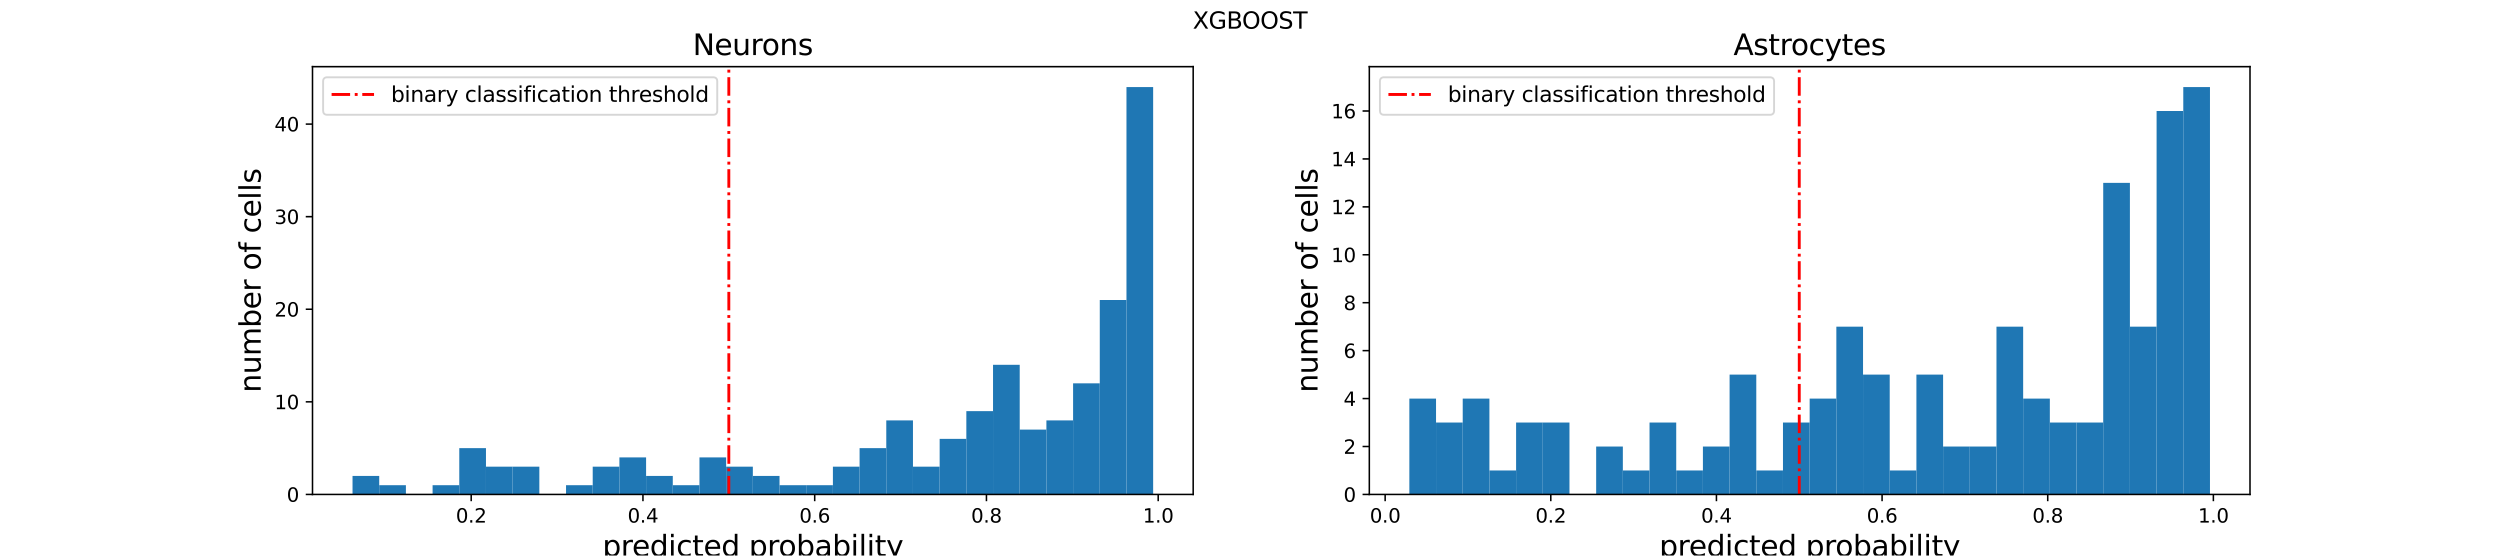 <?xml version="1.0" encoding="utf-8" standalone="no"?>
<!DOCTYPE svg PUBLIC "-//W3C//DTD SVG 1.1//EN"
  "http://www.w3.org/Graphics/SVG/1.1/DTD/svg11.dtd">
<svg xmlns:xlink="http://www.w3.org/1999/xlink" width="1296pt" height="288pt" viewBox="0 0 1296 288" xmlns="http://www.w3.org/2000/svg" version="1.1">
 <defs>
  <style type="text/css">*{stroke-linejoin: round; stroke-linecap: butt}</style>
 </defs>
 <g id="figure_1">
  <g id="patch_1">
   <path d="M 0 288 
L 1296 288 
L 1296 0 
L 0 0 
z
" style="fill: #ffffff"/>
  </g>
  <g id="axes_1">
   <g id="patch_2">
    <path d="M 162 256.32 
L 618.545 256.32 
L 618.545 34.56 
L 162 34.56 
z
" style="fill: #ffffff"/>
   </g>
   <g id="patch_3">
    <path d="M 182.752 256.32 
L 196.587 256.32 
L 196.587 246.72 
L 182.752 246.72 
z
" clip-path="url(#p1df3776049)" style="fill: #1f77b4"/>
   </g>
   <g id="patch_4">
    <path d="M 196.587 256.32 
L 210.421 256.32 
L 210.421 251.52 
L 196.587 251.52 
z
" clip-path="url(#p1df3776049)" style="fill: #1f77b4"/>
   </g>
   <g id="patch_5">
    <path d="M 210.421 256.32 
L 224.256 256.32 
L 224.256 256.32 
L 210.421 256.32 
z
" clip-path="url(#p1df3776049)" style="fill: #1f77b4"/>
   </g>
   <g id="patch_6">
    <path d="M 224.256 256.32 
L 238.091 256.32 
L 238.091 251.52 
L 224.256 251.52 
z
" clip-path="url(#p1df3776049)" style="fill: #1f77b4"/>
   </g>
   <g id="patch_7">
    <path d="M 238.091 256.32 
L 251.926 256.32 
L 251.926 232.32 
L 238.091 232.32 
z
" clip-path="url(#p1df3776049)" style="fill: #1f77b4"/>
   </g>
   <g id="patch_8">
    <path d="M 251.926 256.32 
L 265.76 256.32 
L 265.76 241.92 
L 251.926 241.92 
z
" clip-path="url(#p1df3776049)" style="fill: #1f77b4"/>
   </g>
   <g id="patch_9">
    <path d="M 265.76 256.32 
L 279.595 256.32 
L 279.595 241.92 
L 265.76 241.92 
z
" clip-path="url(#p1df3776049)" style="fill: #1f77b4"/>
   </g>
   <g id="patch_10">
    <path d="M 279.595 256.32 
L 293.43 256.32 
L 293.43 256.32 
L 279.595 256.32 
z
" clip-path="url(#p1df3776049)" style="fill: #1f77b4"/>
   </g>
   <g id="patch_11">
    <path d="M 293.43 256.32 
L 307.264 256.32 
L 307.264 251.52 
L 293.43 251.52 
z
" clip-path="url(#p1df3776049)" style="fill: #1f77b4"/>
   </g>
   <g id="patch_12">
    <path d="M 307.264 256.32 
L 321.099 256.32 
L 321.099 241.92 
L 307.264 241.92 
z
" clip-path="url(#p1df3776049)" style="fill: #1f77b4"/>
   </g>
   <g id="patch_13">
    <path d="M 321.099 256.32 
L 334.934 256.32 
L 334.934 237.12 
L 321.099 237.12 
z
" clip-path="url(#p1df3776049)" style="fill: #1f77b4"/>
   </g>
   <g id="patch_14">
    <path d="M 334.934 256.32 
L 348.769 256.32 
L 348.769 246.72 
L 334.934 246.72 
z
" clip-path="url(#p1df3776049)" style="fill: #1f77b4"/>
   </g>
   <g id="patch_15">
    <path d="M 348.769 256.32 
L 362.603 256.32 
L 362.603 251.52 
L 348.769 251.52 
z
" clip-path="url(#p1df3776049)" style="fill: #1f77b4"/>
   </g>
   <g id="patch_16">
    <path d="M 362.603 256.32 
L 376.438 256.32 
L 376.438 237.12 
L 362.603 237.12 
z
" clip-path="url(#p1df3776049)" style="fill: #1f77b4"/>
   </g>
   <g id="patch_17">
    <path d="M 376.438 256.32 
L 390.273 256.32 
L 390.273 241.92 
L 376.438 241.92 
z
" clip-path="url(#p1df3776049)" style="fill: #1f77b4"/>
   </g>
   <g id="patch_18">
    <path d="M 390.273 256.32 
L 404.107 256.32 
L 404.107 246.72 
L 390.273 246.72 
z
" clip-path="url(#p1df3776049)" style="fill: #1f77b4"/>
   </g>
   <g id="patch_19">
    <path d="M 404.107 256.32 
L 417.942 256.32 
L 417.942 251.52 
L 404.107 251.52 
z
" clip-path="url(#p1df3776049)" style="fill: #1f77b4"/>
   </g>
   <g id="patch_20">
    <path d="M 417.942 256.32 
L 431.777 256.32 
L 431.777 251.52 
L 417.942 251.52 
z
" clip-path="url(#p1df3776049)" style="fill: #1f77b4"/>
   </g>
   <g id="patch_21">
    <path d="M 431.777 256.32 
L 445.612 256.32 
L 445.612 241.92 
L 431.777 241.92 
z
" clip-path="url(#p1df3776049)" style="fill: #1f77b4"/>
   </g>
   <g id="patch_22">
    <path d="M 445.612 256.32 
L 459.446 256.32 
L 459.446 232.32 
L 445.612 232.32 
z
" clip-path="url(#p1df3776049)" style="fill: #1f77b4"/>
   </g>
   <g id="patch_23">
    <path d="M 459.446 256.32 
L 473.281 256.32 
L 473.281 217.92 
L 459.446 217.92 
z
" clip-path="url(#p1df3776049)" style="fill: #1f77b4"/>
   </g>
   <g id="patch_24">
    <path d="M 473.281 256.32 
L 487.116 256.32 
L 487.116 241.92 
L 473.281 241.92 
z
" clip-path="url(#p1df3776049)" style="fill: #1f77b4"/>
   </g>
   <g id="patch_25">
    <path d="M 487.116 256.32 
L 500.95 256.32 
L 500.95 227.52 
L 487.116 227.52 
z
" clip-path="url(#p1df3776049)" style="fill: #1f77b4"/>
   </g>
   <g id="patch_26">
    <path d="M 500.95 256.32 
L 514.785 256.32 
L 514.785 213.12 
L 500.95 213.12 
z
" clip-path="url(#p1df3776049)" style="fill: #1f77b4"/>
   </g>
   <g id="patch_27">
    <path d="M 514.785 256.32 
L 528.62 256.32 
L 528.62 189.12 
L 514.785 189.12 
z
" clip-path="url(#p1df3776049)" style="fill: #1f77b4"/>
   </g>
   <g id="patch_28">
    <path d="M 528.62 256.32 
L 542.455 256.32 
L 542.455 222.72 
L 528.62 222.72 
z
" clip-path="url(#p1df3776049)" style="fill: #1f77b4"/>
   </g>
   <g id="patch_29">
    <path d="M 542.455 256.32 
L 556.289 256.32 
L 556.289 217.92 
L 542.455 217.92 
z
" clip-path="url(#p1df3776049)" style="fill: #1f77b4"/>
   </g>
   <g id="patch_30">
    <path d="M 556.289 256.32 
L 570.124 256.32 
L 570.124 198.72 
L 556.289 198.72 
z
" clip-path="url(#p1df3776049)" style="fill: #1f77b4"/>
   </g>
   <g id="patch_31">
    <path d="M 570.124 256.32 
L 583.959 256.32 
L 583.959 155.52 
L 570.124 155.52 
z
" clip-path="url(#p1df3776049)" style="fill: #1f77b4"/>
   </g>
   <g id="patch_32">
    <path d="M 583.959 256.32 
L 597.793 256.32 
L 597.793 45.12 
L 583.959 45.12 
z
" clip-path="url(#p1df3776049)" style="fill: #1f77b4"/>
   </g>
   <g id="matplotlib.axis_1">
    <g id="xtick_1">
     <g id="line2d_1">
      <defs>
       <path id="m7daeb7b910" d="M 0 0 
L 0 3.5 
" style="stroke: #000000; stroke-width: 0.8"/>
      </defs>
      <g>
       <use xlink:href="#m7daeb7b910" x="244.27" y="256.32" style="stroke: #000000; stroke-width: 0.8"/>
      </g>
     </g>
     <g id="text_1">
      <!-- 0.2 -->
      <g transform="translate(236.318 270.918) scale(0.1 -0.1)">
       <defs>
        <path id="DejaVuSans-30" d="M 2034 4250 
Q 1547 4250 1301 3770 
Q 1056 3291 1056 2328 
Q 1056 1369 1301 889 
Q 1547 409 2034 409 
Q 2525 409 2770 889 
Q 3016 1369 3016 2328 
Q 3016 3291 2770 3770 
Q 2525 4250 2034 4250 
z
M 2034 4750 
Q 2819 4750 3233 4129 
Q 3647 3509 3647 2328 
Q 3647 1150 3233 529 
Q 2819 -91 2034 -91 
Q 1250 -91 836 529 
Q 422 1150 422 2328 
Q 422 3509 836 4129 
Q 1250 4750 2034 4750 
z
" transform="scale(0.016)"/>
        <path id="DejaVuSans-2e" d="M 684 794 
L 1344 794 
L 1344 0 
L 684 0 
L 684 794 
z
" transform="scale(0.016)"/>
        <path id="DejaVuSans-32" d="M 1228 531 
L 3431 531 
L 3431 0 
L 469 0 
L 469 531 
Q 828 903 1448 1529 
Q 2069 2156 2228 2338 
Q 2531 2678 2651 2914 
Q 2772 3150 2772 3378 
Q 2772 3750 2511 3984 
Q 2250 4219 1831 4219 
Q 1534 4219 1204 4116 
Q 875 4013 500 3803 
L 500 4441 
Q 881 4594 1212 4672 
Q 1544 4750 1819 4750 
Q 2544 4750 2975 4387 
Q 3406 4025 3406 3419 
Q 3406 3131 3298 2873 
Q 3191 2616 2906 2266 
Q 2828 2175 2409 1742 
Q 1991 1309 1228 531 
z
" transform="scale(0.016)"/>
       </defs>
       <use xlink:href="#DejaVuSans-30"/>
       <use xlink:href="#DejaVuSans-2e" x="63.623"/>
       <use xlink:href="#DejaVuSans-32" x="95.41"/>
      </g>
     </g>
    </g>
    <g id="xtick_2">
     <g id="line2d_2">
      <g>
       <use xlink:href="#m7daeb7b910" x="333.304" y="256.32" style="stroke: #000000; stroke-width: 0.8"/>
      </g>
     </g>
     <g id="text_2">
      <!-- 0.4 -->
      <g transform="translate(325.353 270.918) scale(0.1 -0.1)">
       <defs>
        <path id="DejaVuSans-34" d="M 2419 4116 
L 825 1625 
L 2419 1625 
L 2419 4116 
z
M 2253 4666 
L 3047 4666 
L 3047 1625 
L 3713 1625 
L 3713 1100 
L 3047 1100 
L 3047 0 
L 2419 0 
L 2419 1100 
L 313 1100 
L 313 1709 
L 2253 4666 
z
" transform="scale(0.016)"/>
       </defs>
       <use xlink:href="#DejaVuSans-30"/>
       <use xlink:href="#DejaVuSans-2e" x="63.623"/>
       <use xlink:href="#DejaVuSans-34" x="95.41"/>
      </g>
     </g>
    </g>
    <g id="xtick_3">
     <g id="line2d_3">
      <g>
       <use xlink:href="#m7daeb7b910" x="422.339" y="256.32" style="stroke: #000000; stroke-width: 0.8"/>
      </g>
     </g>
     <g id="text_3">
      <!-- 0.6 -->
      <g transform="translate(414.388 270.918) scale(0.1 -0.1)">
       <defs>
        <path id="DejaVuSans-36" d="M 2113 2584 
Q 1688 2584 1439 2293 
Q 1191 2003 1191 1497 
Q 1191 994 1439 701 
Q 1688 409 2113 409 
Q 2538 409 2786 701 
Q 3034 994 3034 1497 
Q 3034 2003 2786 2293 
Q 2538 2584 2113 2584 
z
M 3366 4563 
L 3366 3988 
Q 3128 4100 2886 4159 
Q 2644 4219 2406 4219 
Q 1781 4219 1451 3797 
Q 1122 3375 1075 2522 
Q 1259 2794 1537 2939 
Q 1816 3084 2150 3084 
Q 2853 3084 3261 2657 
Q 3669 2231 3669 1497 
Q 3669 778 3244 343 
Q 2819 -91 2113 -91 
Q 1303 -91 875 529 
Q 447 1150 447 2328 
Q 447 3434 972 4092 
Q 1497 4750 2381 4750 
Q 2619 4750 2861 4703 
Q 3103 4656 3366 4563 
z
" transform="scale(0.016)"/>
       </defs>
       <use xlink:href="#DejaVuSans-30"/>
       <use xlink:href="#DejaVuSans-2e" x="63.623"/>
       <use xlink:href="#DejaVuSans-36" x="95.41"/>
      </g>
     </g>
    </g>
    <g id="xtick_4">
     <g id="line2d_4">
      <g>
       <use xlink:href="#m7daeb7b910" x="511.374" y="256.32" style="stroke: #000000; stroke-width: 0.8"/>
      </g>
     </g>
     <g id="text_4">
      <!-- 0.8 -->
      <g transform="translate(503.422 270.918) scale(0.1 -0.1)">
       <defs>
        <path id="DejaVuSans-38" d="M 2034 2216 
Q 1584 2216 1326 1975 
Q 1069 1734 1069 1313 
Q 1069 891 1326 650 
Q 1584 409 2034 409 
Q 2484 409 2743 651 
Q 3003 894 3003 1313 
Q 3003 1734 2745 1975 
Q 2488 2216 2034 2216 
z
M 1403 2484 
Q 997 2584 770 2862 
Q 544 3141 544 3541 
Q 544 4100 942 4425 
Q 1341 4750 2034 4750 
Q 2731 4750 3128 4425 
Q 3525 4100 3525 3541 
Q 3525 3141 3298 2862 
Q 3072 2584 2669 2484 
Q 3125 2378 3379 2068 
Q 3634 1759 3634 1313 
Q 3634 634 3220 271 
Q 2806 -91 2034 -91 
Q 1263 -91 848 271 
Q 434 634 434 1313 
Q 434 1759 690 2068 
Q 947 2378 1403 2484 
z
M 1172 3481 
Q 1172 3119 1398 2916 
Q 1625 2713 2034 2713 
Q 2441 2713 2670 2916 
Q 2900 3119 2900 3481 
Q 2900 3844 2670 4047 
Q 2441 4250 2034 4250 
Q 1625 4250 1398 4047 
Q 1172 3844 1172 3481 
z
" transform="scale(0.016)"/>
       </defs>
       <use xlink:href="#DejaVuSans-30"/>
       <use xlink:href="#DejaVuSans-2e" x="63.623"/>
       <use xlink:href="#DejaVuSans-38" x="95.41"/>
      </g>
     </g>
    </g>
    <g id="xtick_5">
     <g id="line2d_5">
      <g>
       <use xlink:href="#m7daeb7b910" x="600.408" y="256.32" style="stroke: #000000; stroke-width: 0.8"/>
      </g>
     </g>
     <g id="text_5">
      <!-- 1.0 -->
      <g transform="translate(592.457 270.918) scale(0.1 -0.1)">
       <defs>
        <path id="DejaVuSans-31" d="M 794 531 
L 1825 531 
L 1825 4091 
L 703 3866 
L 703 4441 
L 1819 4666 
L 2450 4666 
L 2450 531 
L 3481 531 
L 3481 0 
L 794 0 
L 794 531 
z
" transform="scale(0.016)"/>
       </defs>
       <use xlink:href="#DejaVuSans-31"/>
       <use xlink:href="#DejaVuSans-2e" x="63.623"/>
       <use xlink:href="#DejaVuSans-30" x="95.41"/>
      </g>
     </g>
    </g>
    <g id="text_6">
     <!-- predicted probability -->
     <g transform="translate(312.3 288.396) scale(0.15 -0.15)">
      <defs>
       <path id="DejaVuSans-70" d="M 1159 525 
L 1159 -1331 
L 581 -1331 
L 581 3500 
L 1159 3500 
L 1159 2969 
Q 1341 3281 1617 3432 
Q 1894 3584 2278 3584 
Q 2916 3584 3314 3078 
Q 3713 2572 3713 1747 
Q 3713 922 3314 415 
Q 2916 -91 2278 -91 
Q 1894 -91 1617 61 
Q 1341 213 1159 525 
z
M 3116 1747 
Q 3116 2381 2855 2742 
Q 2594 3103 2138 3103 
Q 1681 3103 1420 2742 
Q 1159 2381 1159 1747 
Q 1159 1113 1420 752 
Q 1681 391 2138 391 
Q 2594 391 2855 752 
Q 3116 1113 3116 1747 
z
" transform="scale(0.016)"/>
       <path id="DejaVuSans-72" d="M 2631 2963 
Q 2534 3019 2420 3045 
Q 2306 3072 2169 3072 
Q 1681 3072 1420 2755 
Q 1159 2438 1159 1844 
L 1159 0 
L 581 0 
L 581 3500 
L 1159 3500 
L 1159 2956 
Q 1341 3275 1631 3429 
Q 1922 3584 2338 3584 
Q 2397 3584 2469 3576 
Q 2541 3569 2628 3553 
L 2631 2963 
z
" transform="scale(0.016)"/>
       <path id="DejaVuSans-65" d="M 3597 1894 
L 3597 1613 
L 953 1613 
Q 991 1019 1311 708 
Q 1631 397 2203 397 
Q 2534 397 2845 478 
Q 3156 559 3463 722 
L 3463 178 
Q 3153 47 2828 -22 
Q 2503 -91 2169 -91 
Q 1331 -91 842 396 
Q 353 884 353 1716 
Q 353 2575 817 3079 
Q 1281 3584 2069 3584 
Q 2775 3584 3186 3129 
Q 3597 2675 3597 1894 
z
M 3022 2063 
Q 3016 2534 2758 2815 
Q 2500 3097 2075 3097 
Q 1594 3097 1305 2825 
Q 1016 2553 972 2059 
L 3022 2063 
z
" transform="scale(0.016)"/>
       <path id="DejaVuSans-64" d="M 2906 2969 
L 2906 4863 
L 3481 4863 
L 3481 0 
L 2906 0 
L 2906 525 
Q 2725 213 2448 61 
Q 2172 -91 1784 -91 
Q 1150 -91 751 415 
Q 353 922 353 1747 
Q 353 2572 751 3078 
Q 1150 3584 1784 3584 
Q 2172 3584 2448 3432 
Q 2725 3281 2906 2969 
z
M 947 1747 
Q 947 1113 1208 752 
Q 1469 391 1925 391 
Q 2381 391 2643 752 
Q 2906 1113 2906 1747 
Q 2906 2381 2643 2742 
Q 2381 3103 1925 3103 
Q 1469 3103 1208 2742 
Q 947 2381 947 1747 
z
" transform="scale(0.016)"/>
       <path id="DejaVuSans-69" d="M 603 3500 
L 1178 3500 
L 1178 0 
L 603 0 
L 603 3500 
z
M 603 4863 
L 1178 4863 
L 1178 4134 
L 603 4134 
L 603 4863 
z
" transform="scale(0.016)"/>
       <path id="DejaVuSans-63" d="M 3122 3366 
L 3122 2828 
Q 2878 2963 2633 3030 
Q 2388 3097 2138 3097 
Q 1578 3097 1268 2742 
Q 959 2388 959 1747 
Q 959 1106 1268 751 
Q 1578 397 2138 397 
Q 2388 397 2633 464 
Q 2878 531 3122 666 
L 3122 134 
Q 2881 22 2623 -34 
Q 2366 -91 2075 -91 
Q 1284 -91 818 406 
Q 353 903 353 1747 
Q 353 2603 823 3093 
Q 1294 3584 2113 3584 
Q 2378 3584 2631 3529 
Q 2884 3475 3122 3366 
z
" transform="scale(0.016)"/>
       <path id="DejaVuSans-74" d="M 1172 4494 
L 1172 3500 
L 2356 3500 
L 2356 3053 
L 1172 3053 
L 1172 1153 
Q 1172 725 1289 603 
Q 1406 481 1766 481 
L 2356 481 
L 2356 0 
L 1766 0 
Q 1100 0 847 248 
Q 594 497 594 1153 
L 594 3053 
L 172 3053 
L 172 3500 
L 594 3500 
L 594 4494 
L 1172 4494 
z
" transform="scale(0.016)"/>
       <path id="DejaVuSans-20" transform="scale(0.016)"/>
       <path id="DejaVuSans-6f" d="M 1959 3097 
Q 1497 3097 1228 2736 
Q 959 2375 959 1747 
Q 959 1119 1226 758 
Q 1494 397 1959 397 
Q 2419 397 2687 759 
Q 2956 1122 2956 1747 
Q 2956 2369 2687 2733 
Q 2419 3097 1959 3097 
z
M 1959 3584 
Q 2709 3584 3137 3096 
Q 3566 2609 3566 1747 
Q 3566 888 3137 398 
Q 2709 -91 1959 -91 
Q 1206 -91 779 398 
Q 353 888 353 1747 
Q 353 2609 779 3096 
Q 1206 3584 1959 3584 
z
" transform="scale(0.016)"/>
       <path id="DejaVuSans-62" d="M 3116 1747 
Q 3116 2381 2855 2742 
Q 2594 3103 2138 3103 
Q 1681 3103 1420 2742 
Q 1159 2381 1159 1747 
Q 1159 1113 1420 752 
Q 1681 391 2138 391 
Q 2594 391 2855 752 
Q 3116 1113 3116 1747 
z
M 1159 2969 
Q 1341 3281 1617 3432 
Q 1894 3584 2278 3584 
Q 2916 3584 3314 3078 
Q 3713 2572 3713 1747 
Q 3713 922 3314 415 
Q 2916 -91 2278 -91 
Q 1894 -91 1617 61 
Q 1341 213 1159 525 
L 1159 0 
L 581 0 
L 581 4863 
L 1159 4863 
L 1159 2969 
z
" transform="scale(0.016)"/>
       <path id="DejaVuSans-61" d="M 2194 1759 
Q 1497 1759 1228 1600 
Q 959 1441 959 1056 
Q 959 750 1161 570 
Q 1363 391 1709 391 
Q 2188 391 2477 730 
Q 2766 1069 2766 1631 
L 2766 1759 
L 2194 1759 
z
M 3341 1997 
L 3341 0 
L 2766 0 
L 2766 531 
Q 2569 213 2275 61 
Q 1981 -91 1556 -91 
Q 1019 -91 701 211 
Q 384 513 384 1019 
Q 384 1609 779 1909 
Q 1175 2209 1959 2209 
L 2766 2209 
L 2766 2266 
Q 2766 2663 2505 2880 
Q 2244 3097 1772 3097 
Q 1472 3097 1187 3025 
Q 903 2953 641 2809 
L 641 3341 
Q 956 3463 1253 3523 
Q 1550 3584 1831 3584 
Q 2591 3584 2966 3190 
Q 3341 2797 3341 1997 
z
" transform="scale(0.016)"/>
       <path id="DejaVuSans-6c" d="M 603 4863 
L 1178 4863 
L 1178 0 
L 603 0 
L 603 4863 
z
" transform="scale(0.016)"/>
       <path id="DejaVuSans-79" d="M 2059 -325 
Q 1816 -950 1584 -1140 
Q 1353 -1331 966 -1331 
L 506 -1331 
L 506 -850 
L 844 -850 
Q 1081 -850 1212 -737 
Q 1344 -625 1503 -206 
L 1606 56 
L 191 3500 
L 800 3500 
L 1894 763 
L 2988 3500 
L 3597 3500 
L 2059 -325 
z
" transform="scale(0.016)"/>
      </defs>
      <use xlink:href="#DejaVuSans-70"/>
      <use xlink:href="#DejaVuSans-72" x="63.477"/>
      <use xlink:href="#DejaVuSans-65" x="102.34"/>
      <use xlink:href="#DejaVuSans-64" x="163.863"/>
      <use xlink:href="#DejaVuSans-69" x="227.34"/>
      <use xlink:href="#DejaVuSans-63" x="255.123"/>
      <use xlink:href="#DejaVuSans-74" x="310.104"/>
      <use xlink:href="#DejaVuSans-65" x="349.312"/>
      <use xlink:href="#DejaVuSans-64" x="410.836"/>
      <use xlink:href="#DejaVuSans-20" x="474.312"/>
      <use xlink:href="#DejaVuSans-70" x="506.1"/>
      <use xlink:href="#DejaVuSans-72" x="569.576"/>
      <use xlink:href="#DejaVuSans-6f" x="608.439"/>
      <use xlink:href="#DejaVuSans-62" x="669.621"/>
      <use xlink:href="#DejaVuSans-61" x="733.098"/>
      <use xlink:href="#DejaVuSans-62" x="794.377"/>
      <use xlink:href="#DejaVuSans-69" x="857.854"/>
      <use xlink:href="#DejaVuSans-6c" x="885.637"/>
      <use xlink:href="#DejaVuSans-69" x="913.42"/>
      <use xlink:href="#DejaVuSans-74" x="941.203"/>
      <use xlink:href="#DejaVuSans-79" x="980.412"/>
     </g>
    </g>
   </g>
   <g id="matplotlib.axis_2">
    <g id="ytick_1">
     <g id="line2d_6">
      <defs>
       <path id="macc2a6d30c" d="M 0 0 
L -3.5 0 
" style="stroke: #000000; stroke-width: 0.8"/>
      </defs>
      <g>
       <use xlink:href="#macc2a6d30c" x="162" y="256.32" style="stroke: #000000; stroke-width: 0.8"/>
      </g>
     </g>
     <g id="text_7">
      <!-- 0 -->
      <g transform="translate(148.637 260.119) scale(0.1 -0.1)">
       <use xlink:href="#DejaVuSans-30"/>
      </g>
     </g>
    </g>
    <g id="ytick_2">
     <g id="line2d_7">
      <g>
       <use xlink:href="#macc2a6d30c" x="162" y="208.32" style="stroke: #000000; stroke-width: 0.8"/>
      </g>
     </g>
     <g id="text_8">
      <!-- 10 -->
      <g transform="translate(142.275 212.119) scale(0.1 -0.1)">
       <use xlink:href="#DejaVuSans-31"/>
       <use xlink:href="#DejaVuSans-30" x="63.623"/>
      </g>
     </g>
    </g>
    <g id="ytick_3">
     <g id="line2d_8">
      <g>
       <use xlink:href="#macc2a6d30c" x="162" y="160.32" style="stroke: #000000; stroke-width: 0.8"/>
      </g>
     </g>
     <g id="text_9">
      <!-- 20 -->
      <g transform="translate(142.275 164.119) scale(0.1 -0.1)">
       <use xlink:href="#DejaVuSans-32"/>
       <use xlink:href="#DejaVuSans-30" x="63.623"/>
      </g>
     </g>
    </g>
    <g id="ytick_4">
     <g id="line2d_9">
      <g>
       <use xlink:href="#macc2a6d30c" x="162" y="112.32" style="stroke: #000000; stroke-width: 0.8"/>
      </g>
     </g>
     <g id="text_10">
      <!-- 30 -->
      <g transform="translate(142.275 116.119) scale(0.1 -0.1)">
       <defs>
        <path id="DejaVuSans-33" d="M 2597 2516 
Q 3050 2419 3304 2112 
Q 3559 1806 3559 1356 
Q 3559 666 3084 287 
Q 2609 -91 1734 -91 
Q 1441 -91 1130 -33 
Q 819 25 488 141 
L 488 750 
Q 750 597 1062 519 
Q 1375 441 1716 441 
Q 2309 441 2620 675 
Q 2931 909 2931 1356 
Q 2931 1769 2642 2001 
Q 2353 2234 1838 2234 
L 1294 2234 
L 1294 2753 
L 1863 2753 
Q 2328 2753 2575 2939 
Q 2822 3125 2822 3475 
Q 2822 3834 2567 4026 
Q 2313 4219 1838 4219 
Q 1578 4219 1281 4162 
Q 984 4106 628 3988 
L 628 4550 
Q 988 4650 1302 4700 
Q 1616 4750 1894 4750 
Q 2613 4750 3031 4423 
Q 3450 4097 3450 3541 
Q 3450 3153 3228 2886 
Q 3006 2619 2597 2516 
z
" transform="scale(0.016)"/>
       </defs>
       <use xlink:href="#DejaVuSans-33"/>
       <use xlink:href="#DejaVuSans-30" x="63.623"/>
      </g>
     </g>
    </g>
    <g id="ytick_5">
     <g id="line2d_10">
      <g>
       <use xlink:href="#macc2a6d30c" x="162" y="64.32" style="stroke: #000000; stroke-width: 0.8"/>
      </g>
     </g>
     <g id="text_11">
      <!-- 40 -->
      <g transform="translate(142.275 68.119) scale(0.1 -0.1)">
       <use xlink:href="#DejaVuSans-34"/>
       <use xlink:href="#DejaVuSans-30" x="63.623"/>
      </g>
     </g>
    </g>
    <g id="text_12">
     <!-- number of cells -->
     <g transform="translate(135.155 203.52) rotate(-90) scale(0.15 -0.15)">
      <defs>
       <path id="DejaVuSans-6e" d="M 3513 2113 
L 3513 0 
L 2938 0 
L 2938 2094 
Q 2938 2591 2744 2837 
Q 2550 3084 2163 3084 
Q 1697 3084 1428 2787 
Q 1159 2491 1159 1978 
L 1159 0 
L 581 0 
L 581 3500 
L 1159 3500 
L 1159 2956 
Q 1366 3272 1645 3428 
Q 1925 3584 2291 3584 
Q 2894 3584 3203 3211 
Q 3513 2838 3513 2113 
z
" transform="scale(0.016)"/>
       <path id="DejaVuSans-75" d="M 544 1381 
L 544 3500 
L 1119 3500 
L 1119 1403 
Q 1119 906 1312 657 
Q 1506 409 1894 409 
Q 2359 409 2629 706 
Q 2900 1003 2900 1516 
L 2900 3500 
L 3475 3500 
L 3475 0 
L 2900 0 
L 2900 538 
Q 2691 219 2414 64 
Q 2138 -91 1772 -91 
Q 1169 -91 856 284 
Q 544 659 544 1381 
z
M 1991 3584 
L 1991 3584 
z
" transform="scale(0.016)"/>
       <path id="DejaVuSans-6d" d="M 3328 2828 
Q 3544 3216 3844 3400 
Q 4144 3584 4550 3584 
Q 5097 3584 5394 3201 
Q 5691 2819 5691 2113 
L 5691 0 
L 5113 0 
L 5113 2094 
Q 5113 2597 4934 2840 
Q 4756 3084 4391 3084 
Q 3944 3084 3684 2787 
Q 3425 2491 3425 1978 
L 3425 0 
L 2847 0 
L 2847 2094 
Q 2847 2600 2669 2842 
Q 2491 3084 2119 3084 
Q 1678 3084 1418 2786 
Q 1159 2488 1159 1978 
L 1159 0 
L 581 0 
L 581 3500 
L 1159 3500 
L 1159 2956 
Q 1356 3278 1631 3431 
Q 1906 3584 2284 3584 
Q 2666 3584 2933 3390 
Q 3200 3197 3328 2828 
z
" transform="scale(0.016)"/>
       <path id="DejaVuSans-66" d="M 2375 4863 
L 2375 4384 
L 1825 4384 
Q 1516 4384 1395 4259 
Q 1275 4134 1275 3809 
L 1275 3500 
L 2222 3500 
L 2222 3053 
L 1275 3053 
L 1275 0 
L 697 0 
L 697 3053 
L 147 3053 
L 147 3500 
L 697 3500 
L 697 3744 
Q 697 4328 969 4595 
Q 1241 4863 1831 4863 
L 2375 4863 
z
" transform="scale(0.016)"/>
       <path id="DejaVuSans-73" d="M 2834 3397 
L 2834 2853 
Q 2591 2978 2328 3040 
Q 2066 3103 1784 3103 
Q 1356 3103 1142 2972 
Q 928 2841 928 2578 
Q 928 2378 1081 2264 
Q 1234 2150 1697 2047 
L 1894 2003 
Q 2506 1872 2764 1633 
Q 3022 1394 3022 966 
Q 3022 478 2636 193 
Q 2250 -91 1575 -91 
Q 1294 -91 989 -36 
Q 684 19 347 128 
L 347 722 
Q 666 556 975 473 
Q 1284 391 1588 391 
Q 1994 391 2212 530 
Q 2431 669 2431 922 
Q 2431 1156 2273 1281 
Q 2116 1406 1581 1522 
L 1381 1569 
Q 847 1681 609 1914 
Q 372 2147 372 2553 
Q 372 3047 722 3315 
Q 1072 3584 1716 3584 
Q 2034 3584 2315 3537 
Q 2597 3491 2834 3397 
z
" transform="scale(0.016)"/>
      </defs>
      <use xlink:href="#DejaVuSans-6e"/>
      <use xlink:href="#DejaVuSans-75" x="63.379"/>
      <use xlink:href="#DejaVuSans-6d" x="126.758"/>
      <use xlink:href="#DejaVuSans-62" x="224.17"/>
      <use xlink:href="#DejaVuSans-65" x="287.646"/>
      <use xlink:href="#DejaVuSans-72" x="349.17"/>
      <use xlink:href="#DejaVuSans-20" x="390.283"/>
      <use xlink:href="#DejaVuSans-6f" x="422.07"/>
      <use xlink:href="#DejaVuSans-66" x="483.252"/>
      <use xlink:href="#DejaVuSans-20" x="518.457"/>
      <use xlink:href="#DejaVuSans-63" x="550.244"/>
      <use xlink:href="#DejaVuSans-65" x="605.225"/>
      <use xlink:href="#DejaVuSans-6c" x="666.748"/>
      <use xlink:href="#DejaVuSans-6c" x="694.531"/>
      <use xlink:href="#DejaVuSans-73" x="722.314"/>
     </g>
    </g>
   </g>
   <g id="line2d_11">
    <path d="M 377.822 256.32 
L 377.822 34.56 
" clip-path="url(#p1df3776049)" style="fill: none; stroke-dasharray: 9.6,2.4,1.5,2.4; stroke-dashoffset: 0; stroke: #ff0000; stroke-width: 1.5"/>
   </g>
   <g id="patch_33">
    <path d="M 162 256.32 
L 162 34.56 
" style="fill: none; stroke: #000000; stroke-width: 0.8; stroke-linejoin: miter; stroke-linecap: square"/>
   </g>
   <g id="patch_34">
    <path d="M 618.545 256.32 
L 618.545 34.56 
" style="fill: none; stroke: #000000; stroke-width: 0.8; stroke-linejoin: miter; stroke-linecap: square"/>
   </g>
   <g id="patch_35">
    <path d="M 162 256.32 
L 618.545 256.32 
" style="fill: none; stroke: #000000; stroke-width: 0.8; stroke-linejoin: miter; stroke-linecap: square"/>
   </g>
   <g id="patch_36">
    <path d="M 162 34.56 
L 618.545 34.56 
" style="fill: none; stroke: #000000; stroke-width: 0.8; stroke-linejoin: miter; stroke-linecap: square"/>
   </g>
   <g id="text_13">
    <!-- Neurons -->
    <g transform="translate(359.13 28.56) scale(0.15 -0.15)">
     <defs>
      <path id="DejaVuSans-4e" d="M 628 4666 
L 1478 4666 
L 3547 763 
L 3547 4666 
L 4159 4666 
L 4159 0 
L 3309 0 
L 1241 3903 
L 1241 0 
L 628 0 
L 628 4666 
z
" transform="scale(0.016)"/>
     </defs>
     <use xlink:href="#DejaVuSans-4e"/>
     <use xlink:href="#DejaVuSans-65" x="74.805"/>
     <use xlink:href="#DejaVuSans-75" x="136.328"/>
     <use xlink:href="#DejaVuSans-72" x="199.707"/>
     <use xlink:href="#DejaVuSans-6f" x="238.57"/>
     <use xlink:href="#DejaVuSans-6e" x="299.752"/>
     <use xlink:href="#DejaVuSans-73" x="363.131"/>
    </g>
   </g>
   <g id="legend_1">
    <g id="patch_37">
     <path d="M 169.7 59.506 
L 369.623 59.506 
Q 371.823 59.506 371.823 57.306 
L 371.823 42.26 
Q 371.823 40.06 369.623 40.06 
L 169.7 40.06 
Q 167.5 40.06 167.5 42.26 
L 167.5 57.306 
Q 167.5 59.506 169.7 59.506 
z
" style="fill: #ffffff; opacity: 0.8; stroke: #cccccc; stroke-linejoin: miter"/>
    </g>
    <g id="line2d_12">
     <path d="M 171.9 48.968 
L 182.9 48.968 
L 193.9 48.968 
" style="fill: none; stroke-dasharray: 9.6,2.4,1.5,2.4; stroke-dashoffset: 0; stroke: #ff0000; stroke-width: 1.5"/>
    </g>
    <g id="text_14">
     <!-- binary classification threshold -->
     <g transform="translate(202.7 52.818) scale(0.11 -0.11)">
      <defs>
       <path id="DejaVuSans-68" d="M 3513 2113 
L 3513 0 
L 2938 0 
L 2938 2094 
Q 2938 2591 2744 2837 
Q 2550 3084 2163 3084 
Q 1697 3084 1428 2787 
Q 1159 2491 1159 1978 
L 1159 0 
L 581 0 
L 581 4863 
L 1159 4863 
L 1159 2956 
Q 1366 3272 1645 3428 
Q 1925 3584 2291 3584 
Q 2894 3584 3203 3211 
Q 3513 2838 3513 2113 
z
" transform="scale(0.016)"/>
      </defs>
      <use xlink:href="#DejaVuSans-62"/>
      <use xlink:href="#DejaVuSans-69" x="63.477"/>
      <use xlink:href="#DejaVuSans-6e" x="91.26"/>
      <use xlink:href="#DejaVuSans-61" x="154.639"/>
      <use xlink:href="#DejaVuSans-72" x="215.918"/>
      <use xlink:href="#DejaVuSans-79" x="257.031"/>
      <use xlink:href="#DejaVuSans-20" x="316.211"/>
      <use xlink:href="#DejaVuSans-63" x="347.998"/>
      <use xlink:href="#DejaVuSans-6c" x="402.979"/>
      <use xlink:href="#DejaVuSans-61" x="430.762"/>
      <use xlink:href="#DejaVuSans-73" x="492.041"/>
      <use xlink:href="#DejaVuSans-73" x="544.141"/>
      <use xlink:href="#DejaVuSans-69" x="596.24"/>
      <use xlink:href="#DejaVuSans-66" x="624.023"/>
      <use xlink:href="#DejaVuSans-69" x="659.229"/>
      <use xlink:href="#DejaVuSans-63" x="687.012"/>
      <use xlink:href="#DejaVuSans-61" x="741.992"/>
      <use xlink:href="#DejaVuSans-74" x="803.271"/>
      <use xlink:href="#DejaVuSans-69" x="842.48"/>
      <use xlink:href="#DejaVuSans-6f" x="870.264"/>
      <use xlink:href="#DejaVuSans-6e" x="931.445"/>
      <use xlink:href="#DejaVuSans-20" x="994.824"/>
      <use xlink:href="#DejaVuSans-74" x="1026.611"/>
      <use xlink:href="#DejaVuSans-68" x="1065.82"/>
      <use xlink:href="#DejaVuSans-72" x="1129.199"/>
      <use xlink:href="#DejaVuSans-65" x="1168.062"/>
      <use xlink:href="#DejaVuSans-73" x="1229.586"/>
      <use xlink:href="#DejaVuSans-68" x="1281.686"/>
      <use xlink:href="#DejaVuSans-6f" x="1345.064"/>
      <use xlink:href="#DejaVuSans-6c" x="1406.246"/>
      <use xlink:href="#DejaVuSans-64" x="1434.029"/>
     </g>
    </g>
   </g>
  </g>
  <g id="axes_2">
   <g id="patch_38">
    <path d="M 709.855 256.32 
L 1166.4 256.32 
L 1166.4 34.56 
L 709.855 34.56 
z
" style="fill: #ffffff"/>
   </g>
   <g id="patch_39">
    <path d="M 730.607 256.32 
L 744.441 256.32 
L 744.441 206.626 
L 730.607 206.626 
z
" clip-path="url(#pf0a632c2eb)" style="fill: #1f77b4"/>
   </g>
   <g id="patch_40">
    <path d="M 744.441 256.32 
L 758.276 256.32 
L 758.276 219.049 
L 744.441 219.049 
z
" clip-path="url(#pf0a632c2eb)" style="fill: #1f77b4"/>
   </g>
   <g id="patch_41">
    <path d="M 758.276 256.32 
L 772.111 256.32 
L 772.111 206.626 
L 758.276 206.626 
z
" clip-path="url(#pf0a632c2eb)" style="fill: #1f77b4"/>
   </g>
   <g id="patch_42">
    <path d="M 772.111 256.32 
L 785.945 256.32 
L 785.945 243.896 
L 772.111 243.896 
z
" clip-path="url(#pf0a632c2eb)" style="fill: #1f77b4"/>
   </g>
   <g id="patch_43">
    <path d="M 785.945 256.32 
L 799.78 256.32 
L 799.78 219.049 
L 785.945 219.049 
z
" clip-path="url(#pf0a632c2eb)" style="fill: #1f77b4"/>
   </g>
   <g id="patch_44">
    <path d="M 799.78 256.32 
L 813.615 256.32 
L 813.615 219.049 
L 799.78 219.049 
z
" clip-path="url(#pf0a632c2eb)" style="fill: #1f77b4"/>
   </g>
   <g id="patch_45">
    <path d="M 813.615 256.32 
L 827.45 256.32 
L 827.45 256.32 
L 813.615 256.32 
z
" clip-path="url(#pf0a632c2eb)" style="fill: #1f77b4"/>
   </g>
   <g id="patch_46">
    <path d="M 827.45 256.32 
L 841.284 256.32 
L 841.284 231.473 
L 827.45 231.473 
z
" clip-path="url(#pf0a632c2eb)" style="fill: #1f77b4"/>
   </g>
   <g id="patch_47">
    <path d="M 841.284 256.32 
L 855.119 256.32 
L 855.119 243.896 
L 841.284 243.896 
z
" clip-path="url(#pf0a632c2eb)" style="fill: #1f77b4"/>
   </g>
   <g id="patch_48">
    <path d="M 855.119 256.32 
L 868.954 256.32 
L 868.954 219.049 
L 855.119 219.049 
z
" clip-path="url(#pf0a632c2eb)" style="fill: #1f77b4"/>
   </g>
   <g id="patch_49">
    <path d="M 868.954 256.32 
L 882.788 256.32 
L 882.788 243.896 
L 868.954 243.896 
z
" clip-path="url(#pf0a632c2eb)" style="fill: #1f77b4"/>
   </g>
   <g id="patch_50">
    <path d="M 882.788 256.32 
L 896.623 256.32 
L 896.623 231.473 
L 882.788 231.473 
z
" clip-path="url(#pf0a632c2eb)" style="fill: #1f77b4"/>
   </g>
   <g id="patch_51">
    <path d="M 896.623 256.32 
L 910.458 256.32 
L 910.458 194.202 
L 896.623 194.202 
z
" clip-path="url(#pf0a632c2eb)" style="fill: #1f77b4"/>
   </g>
   <g id="patch_52">
    <path d="M 910.458 256.32 
L 924.293 256.32 
L 924.293 243.896 
L 910.458 243.896 
z
" clip-path="url(#pf0a632c2eb)" style="fill: #1f77b4"/>
   </g>
   <g id="patch_53">
    <path d="M 924.293 256.32 
L 938.127 256.32 
L 938.127 219.049 
L 924.293 219.049 
z
" clip-path="url(#pf0a632c2eb)" style="fill: #1f77b4"/>
   </g>
   <g id="patch_54">
    <path d="M 938.127 256.32 
L 951.962 256.32 
L 951.962 206.626 
L 938.127 206.626 
z
" clip-path="url(#pf0a632c2eb)" style="fill: #1f77b4"/>
   </g>
   <g id="patch_55">
    <path d="M 951.962 256.32 
L 965.797 256.32 
L 965.797 169.355 
L 951.962 169.355 
z
" clip-path="url(#pf0a632c2eb)" style="fill: #1f77b4"/>
   </g>
   <g id="patch_56">
    <path d="M 965.797 256.32 
L 979.631 256.32 
L 979.631 194.202 
L 965.797 194.202 
z
" clip-path="url(#pf0a632c2eb)" style="fill: #1f77b4"/>
   </g>
   <g id="patch_57">
    <path d="M 979.631 256.32 
L 993.466 256.32 
L 993.466 243.896 
L 979.631 243.896 
z
" clip-path="url(#pf0a632c2eb)" style="fill: #1f77b4"/>
   </g>
   <g id="patch_58">
    <path d="M 993.466 256.32 
L 1007.301 256.32 
L 1007.301 194.202 
L 993.466 194.202 
z
" clip-path="url(#pf0a632c2eb)" style="fill: #1f77b4"/>
   </g>
   <g id="patch_59">
    <path d="M 1007.301 256.32 
L 1021.136 256.32 
L 1021.136 231.473 
L 1007.301 231.473 
z
" clip-path="url(#pf0a632c2eb)" style="fill: #1f77b4"/>
   </g>
   <g id="patch_60">
    <path d="M 1021.136 256.32 
L 1034.97 256.32 
L 1034.97 231.473 
L 1021.136 231.473 
z
" clip-path="url(#pf0a632c2eb)" style="fill: #1f77b4"/>
   </g>
   <g id="patch_61">
    <path d="M 1034.97 256.32 
L 1048.805 256.32 
L 1048.805 169.355 
L 1034.97 169.355 
z
" clip-path="url(#pf0a632c2eb)" style="fill: #1f77b4"/>
   </g>
   <g id="patch_62">
    <path d="M 1048.805 256.32 
L 1062.64 256.32 
L 1062.64 206.626 
L 1048.805 206.626 
z
" clip-path="url(#pf0a632c2eb)" style="fill: #1f77b4"/>
   </g>
   <g id="patch_63">
    <path d="M 1062.64 256.32 
L 1076.474 256.32 
L 1076.474 219.049 
L 1062.64 219.049 
z
" clip-path="url(#pf0a632c2eb)" style="fill: #1f77b4"/>
   </g>
   <g id="patch_64">
    <path d="M 1076.474 256.32 
L 1090.309 256.32 
L 1090.309 219.049 
L 1076.474 219.049 
z
" clip-path="url(#pf0a632c2eb)" style="fill: #1f77b4"/>
   </g>
   <g id="patch_65">
    <path d="M 1090.309 256.32 
L 1104.144 256.32 
L 1104.144 94.814 
L 1090.309 94.814 
z
" clip-path="url(#pf0a632c2eb)" style="fill: #1f77b4"/>
   </g>
   <g id="patch_66">
    <path d="M 1104.144 256.32 
L 1117.979 256.32 
L 1117.979 169.355 
L 1104.144 169.355 
z
" clip-path="url(#pf0a632c2eb)" style="fill: #1f77b4"/>
   </g>
   <g id="patch_67">
    <path d="M 1117.979 256.32 
L 1131.813 256.32 
L 1131.813 57.544 
L 1117.979 57.544 
z
" clip-path="url(#pf0a632c2eb)" style="fill: #1f77b4"/>
   </g>
   <g id="patch_68">
    <path d="M 1131.813 256.32 
L 1145.648 256.32 
L 1145.648 45.12 
L 1131.813 45.12 
z
" clip-path="url(#pf0a632c2eb)" style="fill: #1f77b4"/>
   </g>
   <g id="matplotlib.axis_3">
    <g id="xtick_6">
     <g id="line2d_13">
      <g>
       <use xlink:href="#m7daeb7b910" x="718.06" y="256.32" style="stroke: #000000; stroke-width: 0.8"/>
      </g>
     </g>
     <g id="text_15">
      <!-- 0.0 -->
      <g transform="translate(710.109 270.918) scale(0.1 -0.1)">
       <use xlink:href="#DejaVuSans-30"/>
       <use xlink:href="#DejaVuSans-2e" x="63.623"/>
       <use xlink:href="#DejaVuSans-30" x="95.41"/>
      </g>
     </g>
    </g>
    <g id="xtick_7">
     <g id="line2d_14">
      <g>
       <use xlink:href="#m7daeb7b910" x="803.931" y="256.32" style="stroke: #000000; stroke-width: 0.8"/>
      </g>
     </g>
     <g id="text_16">
      <!-- 0.2 -->
      <g transform="translate(795.979 270.918) scale(0.1 -0.1)">
       <use xlink:href="#DejaVuSans-30"/>
       <use xlink:href="#DejaVuSans-2e" x="63.623"/>
       <use xlink:href="#DejaVuSans-32" x="95.41"/>
      </g>
     </g>
    </g>
    <g id="xtick_8">
     <g id="line2d_15">
      <g>
       <use xlink:href="#m7daeb7b910" x="889.801" y="256.32" style="stroke: #000000; stroke-width: 0.8"/>
      </g>
     </g>
     <g id="text_17">
      <!-- 0.4 -->
      <g transform="translate(881.85 270.918) scale(0.1 -0.1)">
       <use xlink:href="#DejaVuSans-30"/>
       <use xlink:href="#DejaVuSans-2e" x="63.623"/>
       <use xlink:href="#DejaVuSans-34" x="95.41"/>
      </g>
     </g>
    </g>
    <g id="xtick_9">
     <g id="line2d_16">
      <g>
       <use xlink:href="#m7daeb7b910" x="975.672" y="256.32" style="stroke: #000000; stroke-width: 0.8"/>
      </g>
     </g>
     <g id="text_18">
      <!-- 0.6 -->
      <g transform="translate(967.72 270.918) scale(0.1 -0.1)">
       <use xlink:href="#DejaVuSans-30"/>
       <use xlink:href="#DejaVuSans-2e" x="63.623"/>
       <use xlink:href="#DejaVuSans-36" x="95.41"/>
      </g>
     </g>
    </g>
    <g id="xtick_10">
     <g id="line2d_17">
      <g>
       <use xlink:href="#m7daeb7b910" x="1061.542" y="256.32" style="stroke: #000000; stroke-width: 0.8"/>
      </g>
     </g>
     <g id="text_19">
      <!-- 0.8 -->
      <g transform="translate(1053.591 270.918) scale(0.1 -0.1)">
       <use xlink:href="#DejaVuSans-30"/>
       <use xlink:href="#DejaVuSans-2e" x="63.623"/>
       <use xlink:href="#DejaVuSans-38" x="95.41"/>
      </g>
     </g>
    </g>
    <g id="xtick_11">
     <g id="line2d_18">
      <g>
       <use xlink:href="#m7daeb7b910" x="1147.413" y="256.32" style="stroke: #000000; stroke-width: 0.8"/>
      </g>
     </g>
     <g id="text_20">
      <!-- 1.0 -->
      <g transform="translate(1139.461 270.918) scale(0.1 -0.1)">
       <use xlink:href="#DejaVuSans-31"/>
       <use xlink:href="#DejaVuSans-2e" x="63.623"/>
       <use xlink:href="#DejaVuSans-30" x="95.41"/>
      </g>
     </g>
    </g>
    <g id="text_21">
     <!-- predicted probability -->
     <g transform="translate(860.154 288.396) scale(0.15 -0.15)">
      <use xlink:href="#DejaVuSans-70"/>
      <use xlink:href="#DejaVuSans-72" x="63.477"/>
      <use xlink:href="#DejaVuSans-65" x="102.34"/>
      <use xlink:href="#DejaVuSans-64" x="163.863"/>
      <use xlink:href="#DejaVuSans-69" x="227.34"/>
      <use xlink:href="#DejaVuSans-63" x="255.123"/>
      <use xlink:href="#DejaVuSans-74" x="310.104"/>
      <use xlink:href="#DejaVuSans-65" x="349.312"/>
      <use xlink:href="#DejaVuSans-64" x="410.836"/>
      <use xlink:href="#DejaVuSans-20" x="474.312"/>
      <use xlink:href="#DejaVuSans-70" x="506.1"/>
      <use xlink:href="#DejaVuSans-72" x="569.576"/>
      <use xlink:href="#DejaVuSans-6f" x="608.439"/>
      <use xlink:href="#DejaVuSans-62" x="669.621"/>
      <use xlink:href="#DejaVuSans-61" x="733.098"/>
      <use xlink:href="#DejaVuSans-62" x="794.377"/>
      <use xlink:href="#DejaVuSans-69" x="857.854"/>
      <use xlink:href="#DejaVuSans-6c" x="885.637"/>
      <use xlink:href="#DejaVuSans-69" x="913.42"/>
      <use xlink:href="#DejaVuSans-74" x="941.203"/>
      <use xlink:href="#DejaVuSans-79" x="980.412"/>
     </g>
    </g>
   </g>
   <g id="matplotlib.axis_4">
    <g id="ytick_6">
     <g id="line2d_19">
      <g>
       <use xlink:href="#macc2a6d30c" x="709.855" y="256.32" style="stroke: #000000; stroke-width: 0.8"/>
      </g>
     </g>
     <g id="text_22">
      <!-- 0 -->
      <g transform="translate(696.492 260.119) scale(0.1 -0.1)">
       <use xlink:href="#DejaVuSans-30"/>
      </g>
     </g>
    </g>
    <g id="ytick_7">
     <g id="line2d_20">
      <g>
       <use xlink:href="#macc2a6d30c" x="709.855" y="231.473" style="stroke: #000000; stroke-width: 0.8"/>
      </g>
     </g>
     <g id="text_23">
      <!-- 2 -->
      <g transform="translate(696.492 235.272) scale(0.1 -0.1)">
       <use xlink:href="#DejaVuSans-32"/>
      </g>
     </g>
    </g>
    <g id="ytick_8">
     <g id="line2d_21">
      <g>
       <use xlink:href="#macc2a6d30c" x="709.855" y="206.626" style="stroke: #000000; stroke-width: 0.8"/>
      </g>
     </g>
     <g id="text_24">
      <!-- 4 -->
      <g transform="translate(696.492 210.425) scale(0.1 -0.1)">
       <use xlink:href="#DejaVuSans-34"/>
      </g>
     </g>
    </g>
    <g id="ytick_9">
     <g id="line2d_22">
      <g>
       <use xlink:href="#macc2a6d30c" x="709.855" y="181.779" style="stroke: #000000; stroke-width: 0.8"/>
      </g>
     </g>
     <g id="text_25">
      <!-- 6 -->
      <g transform="translate(696.492 185.578) scale(0.1 -0.1)">
       <use xlink:href="#DejaVuSans-36"/>
      </g>
     </g>
    </g>
    <g id="ytick_10">
     <g id="line2d_23">
      <g>
       <use xlink:href="#macc2a6d30c" x="709.855" y="156.932" style="stroke: #000000; stroke-width: 0.8"/>
      </g>
     </g>
     <g id="text_26">
      <!-- 8 -->
      <g transform="translate(696.492 160.731) scale(0.1 -0.1)">
       <use xlink:href="#DejaVuSans-38"/>
      </g>
     </g>
    </g>
    <g id="ytick_11">
     <g id="line2d_24">
      <g>
       <use xlink:href="#macc2a6d30c" x="709.855" y="132.085" style="stroke: #000000; stroke-width: 0.8"/>
      </g>
     </g>
     <g id="text_27">
      <!-- 10 -->
      <g transform="translate(690.13 135.884) scale(0.1 -0.1)">
       <use xlink:href="#DejaVuSans-31"/>
       <use xlink:href="#DejaVuSans-30" x="63.623"/>
      </g>
     </g>
    </g>
    <g id="ytick_12">
     <g id="line2d_25">
      <g>
       <use xlink:href="#macc2a6d30c" x="709.855" y="107.238" style="stroke: #000000; stroke-width: 0.8"/>
      </g>
     </g>
     <g id="text_28">
      <!-- 12 -->
      <g transform="translate(690.13 111.037) scale(0.1 -0.1)">
       <use xlink:href="#DejaVuSans-31"/>
       <use xlink:href="#DejaVuSans-32" x="63.623"/>
      </g>
     </g>
    </g>
    <g id="ytick_13">
     <g id="line2d_26">
      <g>
       <use xlink:href="#macc2a6d30c" x="709.855" y="82.391" style="stroke: #000000; stroke-width: 0.8"/>
      </g>
     </g>
     <g id="text_29">
      <!-- 14 -->
      <g transform="translate(690.13 86.19) scale(0.1 -0.1)">
       <use xlink:href="#DejaVuSans-31"/>
       <use xlink:href="#DejaVuSans-34" x="63.623"/>
      </g>
     </g>
    </g>
    <g id="ytick_14">
     <g id="line2d_27">
      <g>
       <use xlink:href="#macc2a6d30c" x="709.855" y="57.544" style="stroke: #000000; stroke-width: 0.8"/>
      </g>
     </g>
     <g id="text_30">
      <!-- 16 -->
      <g transform="translate(690.13 61.343) scale(0.1 -0.1)">
       <use xlink:href="#DejaVuSans-31"/>
       <use xlink:href="#DejaVuSans-36" x="63.623"/>
      </g>
     </g>
    </g>
    <g id="text_31">
     <!-- number of cells -->
     <g transform="translate(683.01 203.52) rotate(-90) scale(0.15 -0.15)">
      <use xlink:href="#DejaVuSans-6e"/>
      <use xlink:href="#DejaVuSans-75" x="63.379"/>
      <use xlink:href="#DejaVuSans-6d" x="126.758"/>
      <use xlink:href="#DejaVuSans-62" x="224.17"/>
      <use xlink:href="#DejaVuSans-65" x="287.646"/>
      <use xlink:href="#DejaVuSans-72" x="349.17"/>
      <use xlink:href="#DejaVuSans-20" x="390.283"/>
      <use xlink:href="#DejaVuSans-6f" x="422.07"/>
      <use xlink:href="#DejaVuSans-66" x="483.252"/>
      <use xlink:href="#DejaVuSans-20" x="518.457"/>
      <use xlink:href="#DejaVuSans-63" x="550.244"/>
      <use xlink:href="#DejaVuSans-65" x="605.225"/>
      <use xlink:href="#DejaVuSans-6c" x="666.748"/>
      <use xlink:href="#DejaVuSans-6c" x="694.531"/>
      <use xlink:href="#DejaVuSans-73" x="722.314"/>
     </g>
    </g>
   </g>
   <g id="line2d_28">
    <path d="M 932.737 256.32 
L 932.737 34.56 
" clip-path="url(#pf0a632c2eb)" style="fill: none; stroke-dasharray: 9.6,2.4,1.5,2.4; stroke-dashoffset: 0; stroke: #ff0000; stroke-width: 1.5"/>
   </g>
   <g id="patch_69">
    <path d="M 709.855 256.32 
L 709.855 34.56 
" style="fill: none; stroke: #000000; stroke-width: 0.8; stroke-linejoin: miter; stroke-linecap: square"/>
   </g>
   <g id="patch_70">
    <path d="M 1166.4 256.32 
L 1166.4 34.56 
" style="fill: none; stroke: #000000; stroke-width: 0.8; stroke-linejoin: miter; stroke-linecap: square"/>
   </g>
   <g id="patch_71">
    <path d="M 709.855 256.32 
L 1166.4 256.32 
" style="fill: none; stroke: #000000; stroke-width: 0.8; stroke-linejoin: miter; stroke-linecap: square"/>
   </g>
   <g id="patch_72">
    <path d="M 709.855 34.56 
L 1166.4 34.56 
" style="fill: none; stroke: #000000; stroke-width: 0.8; stroke-linejoin: miter; stroke-linecap: square"/>
   </g>
   <g id="text_32">
    <!-- Astrocytes -->
    <g transform="translate(898.621 28.56) scale(0.15 -0.15)">
     <defs>
      <path id="DejaVuSans-41" d="M 2188 4044 
L 1331 1722 
L 3047 1722 
L 2188 4044 
z
M 1831 4666 
L 2547 4666 
L 4325 0 
L 3669 0 
L 3244 1197 
L 1141 1197 
L 716 0 
L 50 0 
L 1831 4666 
z
" transform="scale(0.016)"/>
     </defs>
     <use xlink:href="#DejaVuSans-41"/>
     <use xlink:href="#DejaVuSans-73" x="68.408"/>
     <use xlink:href="#DejaVuSans-74" x="120.508"/>
     <use xlink:href="#DejaVuSans-72" x="159.717"/>
     <use xlink:href="#DejaVuSans-6f" x="198.58"/>
     <use xlink:href="#DejaVuSans-63" x="259.762"/>
     <use xlink:href="#DejaVuSans-79" x="314.742"/>
     <use xlink:href="#DejaVuSans-74" x="373.922"/>
     <use xlink:href="#DejaVuSans-65" x="413.131"/>
     <use xlink:href="#DejaVuSans-73" x="474.654"/>
    </g>
   </g>
   <g id="legend_2">
    <g id="patch_73">
     <path d="M 717.555 59.506 
L 917.478 59.506 
Q 919.678 59.506 919.678 57.306 
L 919.678 42.26 
Q 919.678 40.06 917.478 40.06 
L 717.555 40.06 
Q 715.355 40.06 715.355 42.26 
L 715.355 57.306 
Q 715.355 59.506 717.555 59.506 
z
" style="fill: #ffffff; opacity: 0.8; stroke: #cccccc; stroke-linejoin: miter"/>
    </g>
    <g id="line2d_29">
     <path d="M 719.755 48.968 
L 730.755 48.968 
L 741.755 48.968 
" style="fill: none; stroke-dasharray: 9.6,2.4,1.5,2.4; stroke-dashoffset: 0; stroke: #ff0000; stroke-width: 1.5"/>
    </g>
    <g id="text_33">
     <!-- binary classification threshold -->
     <g transform="translate(750.555 52.818) scale(0.11 -0.11)">
      <use xlink:href="#DejaVuSans-62"/>
      <use xlink:href="#DejaVuSans-69" x="63.477"/>
      <use xlink:href="#DejaVuSans-6e" x="91.26"/>
      <use xlink:href="#DejaVuSans-61" x="154.639"/>
      <use xlink:href="#DejaVuSans-72" x="215.918"/>
      <use xlink:href="#DejaVuSans-79" x="257.031"/>
      <use xlink:href="#DejaVuSans-20" x="316.211"/>
      <use xlink:href="#DejaVuSans-63" x="347.998"/>
      <use xlink:href="#DejaVuSans-6c" x="402.979"/>
      <use xlink:href="#DejaVuSans-61" x="430.762"/>
      <use xlink:href="#DejaVuSans-73" x="492.041"/>
      <use xlink:href="#DejaVuSans-73" x="544.141"/>
      <use xlink:href="#DejaVuSans-69" x="596.24"/>
      <use xlink:href="#DejaVuSans-66" x="624.023"/>
      <use xlink:href="#DejaVuSans-69" x="659.229"/>
      <use xlink:href="#DejaVuSans-63" x="687.012"/>
      <use xlink:href="#DejaVuSans-61" x="741.992"/>
      <use xlink:href="#DejaVuSans-74" x="803.271"/>
      <use xlink:href="#DejaVuSans-69" x="842.48"/>
      <use xlink:href="#DejaVuSans-6f" x="870.264"/>
      <use xlink:href="#DejaVuSans-6e" x="931.445"/>
      <use xlink:href="#DejaVuSans-20" x="994.824"/>
      <use xlink:href="#DejaVuSans-74" x="1026.611"/>
      <use xlink:href="#DejaVuSans-68" x="1065.82"/>
      <use xlink:href="#DejaVuSans-72" x="1129.199"/>
      <use xlink:href="#DejaVuSans-65" x="1168.062"/>
      <use xlink:href="#DejaVuSans-73" x="1229.586"/>
      <use xlink:href="#DejaVuSans-68" x="1281.686"/>
      <use xlink:href="#DejaVuSans-6f" x="1345.064"/>
      <use xlink:href="#DejaVuSans-6c" x="1406.246"/>
      <use xlink:href="#DejaVuSans-64" x="1434.029"/>
     </g>
    </g>
   </g>
  </g>
  <g id="text_34">
   <!-- XGBOOST -->
   <g transform="translate(618.309 14.878) scale(0.12 -0.12)">
    <defs>
     <path id="DejaVuSans-58" d="M 403 4666 
L 1081 4666 
L 2241 2931 
L 3406 4666 
L 4084 4666 
L 2584 2425 
L 4184 0 
L 3506 0 
L 2194 1984 
L 872 0 
L 191 0 
L 1856 2491 
L 403 4666 
z
" transform="scale(0.016)"/>
     <path id="DejaVuSans-47" d="M 3809 666 
L 3809 1919 
L 2778 1919 
L 2778 2438 
L 4434 2438 
L 4434 434 
Q 4069 175 3628 42 
Q 3188 -91 2688 -91 
Q 1594 -91 976 548 
Q 359 1188 359 2328 
Q 359 3472 976 4111 
Q 1594 4750 2688 4750 
Q 3144 4750 3555 4637 
Q 3966 4525 4313 4306 
L 4313 3634 
Q 3963 3931 3569 4081 
Q 3175 4231 2741 4231 
Q 1884 4231 1454 3753 
Q 1025 3275 1025 2328 
Q 1025 1384 1454 906 
Q 1884 428 2741 428 
Q 3075 428 3337 486 
Q 3600 544 3809 666 
z
" transform="scale(0.016)"/>
     <path id="DejaVuSans-42" d="M 1259 2228 
L 1259 519 
L 2272 519 
Q 2781 519 3026 730 
Q 3272 941 3272 1375 
Q 3272 1813 3026 2020 
Q 2781 2228 2272 2228 
L 1259 2228 
z
M 1259 4147 
L 1259 2741 
L 2194 2741 
Q 2656 2741 2882 2914 
Q 3109 3088 3109 3444 
Q 3109 3797 2882 3972 
Q 2656 4147 2194 4147 
L 1259 4147 
z
M 628 4666 
L 2241 4666 
Q 2963 4666 3353 4366 
Q 3744 4066 3744 3513 
Q 3744 3084 3544 2831 
Q 3344 2578 2956 2516 
Q 3422 2416 3680 2098 
Q 3938 1781 3938 1306 
Q 3938 681 3513 340 
Q 3088 0 2303 0 
L 628 0 
L 628 4666 
z
" transform="scale(0.016)"/>
     <path id="DejaVuSans-4f" d="M 2522 4238 
Q 1834 4238 1429 3725 
Q 1025 3213 1025 2328 
Q 1025 1447 1429 934 
Q 1834 422 2522 422 
Q 3209 422 3611 934 
Q 4013 1447 4013 2328 
Q 4013 3213 3611 3725 
Q 3209 4238 2522 4238 
z
M 2522 4750 
Q 3503 4750 4090 4092 
Q 4678 3434 4678 2328 
Q 4678 1225 4090 567 
Q 3503 -91 2522 -91 
Q 1538 -91 948 565 
Q 359 1222 359 2328 
Q 359 3434 948 4092 
Q 1538 4750 2522 4750 
z
" transform="scale(0.016)"/>
     <path id="DejaVuSans-53" d="M 3425 4513 
L 3425 3897 
Q 3066 4069 2747 4153 
Q 2428 4238 2131 4238 
Q 1616 4238 1336 4038 
Q 1056 3838 1056 3469 
Q 1056 3159 1242 3001 
Q 1428 2844 1947 2747 
L 2328 2669 
Q 3034 2534 3370 2195 
Q 3706 1856 3706 1288 
Q 3706 609 3251 259 
Q 2797 -91 1919 -91 
Q 1588 -91 1214 -16 
Q 841 59 441 206 
L 441 856 
Q 825 641 1194 531 
Q 1563 422 1919 422 
Q 2459 422 2753 634 
Q 3047 847 3047 1241 
Q 3047 1584 2836 1778 
Q 2625 1972 2144 2069 
L 1759 2144 
Q 1053 2284 737 2584 
Q 422 2884 422 3419 
Q 422 4038 858 4394 
Q 1294 4750 2059 4750 
Q 2388 4750 2728 4690 
Q 3069 4631 3425 4513 
z
" transform="scale(0.016)"/>
     <path id="DejaVuSans-54" d="M -19 4666 
L 3928 4666 
L 3928 4134 
L 2272 4134 
L 2272 0 
L 1638 0 
L 1638 4134 
L -19 4134 
L -19 4666 
z
" transform="scale(0.016)"/>
    </defs>
    <use xlink:href="#DejaVuSans-58"/>
    <use xlink:href="#DejaVuSans-47" x="68.506"/>
    <use xlink:href="#DejaVuSans-42" x="145.996"/>
    <use xlink:href="#DejaVuSans-4f" x="212.85"/>
    <use xlink:href="#DejaVuSans-4f" x="291.561"/>
    <use xlink:href="#DejaVuSans-53" x="370.271"/>
    <use xlink:href="#DejaVuSans-54" x="433.748"/>
   </g>
  </g>
 </g>
 <defs>
  <clipPath id="p1df3776049">
   <rect x="162" y="34.56" width="456.545" height="221.76"/>
  </clipPath>
  <clipPath id="pf0a632c2eb">
   <rect x="709.855" y="34.56" width="456.545" height="221.76"/>
  </clipPath>
 </defs>
</svg>
